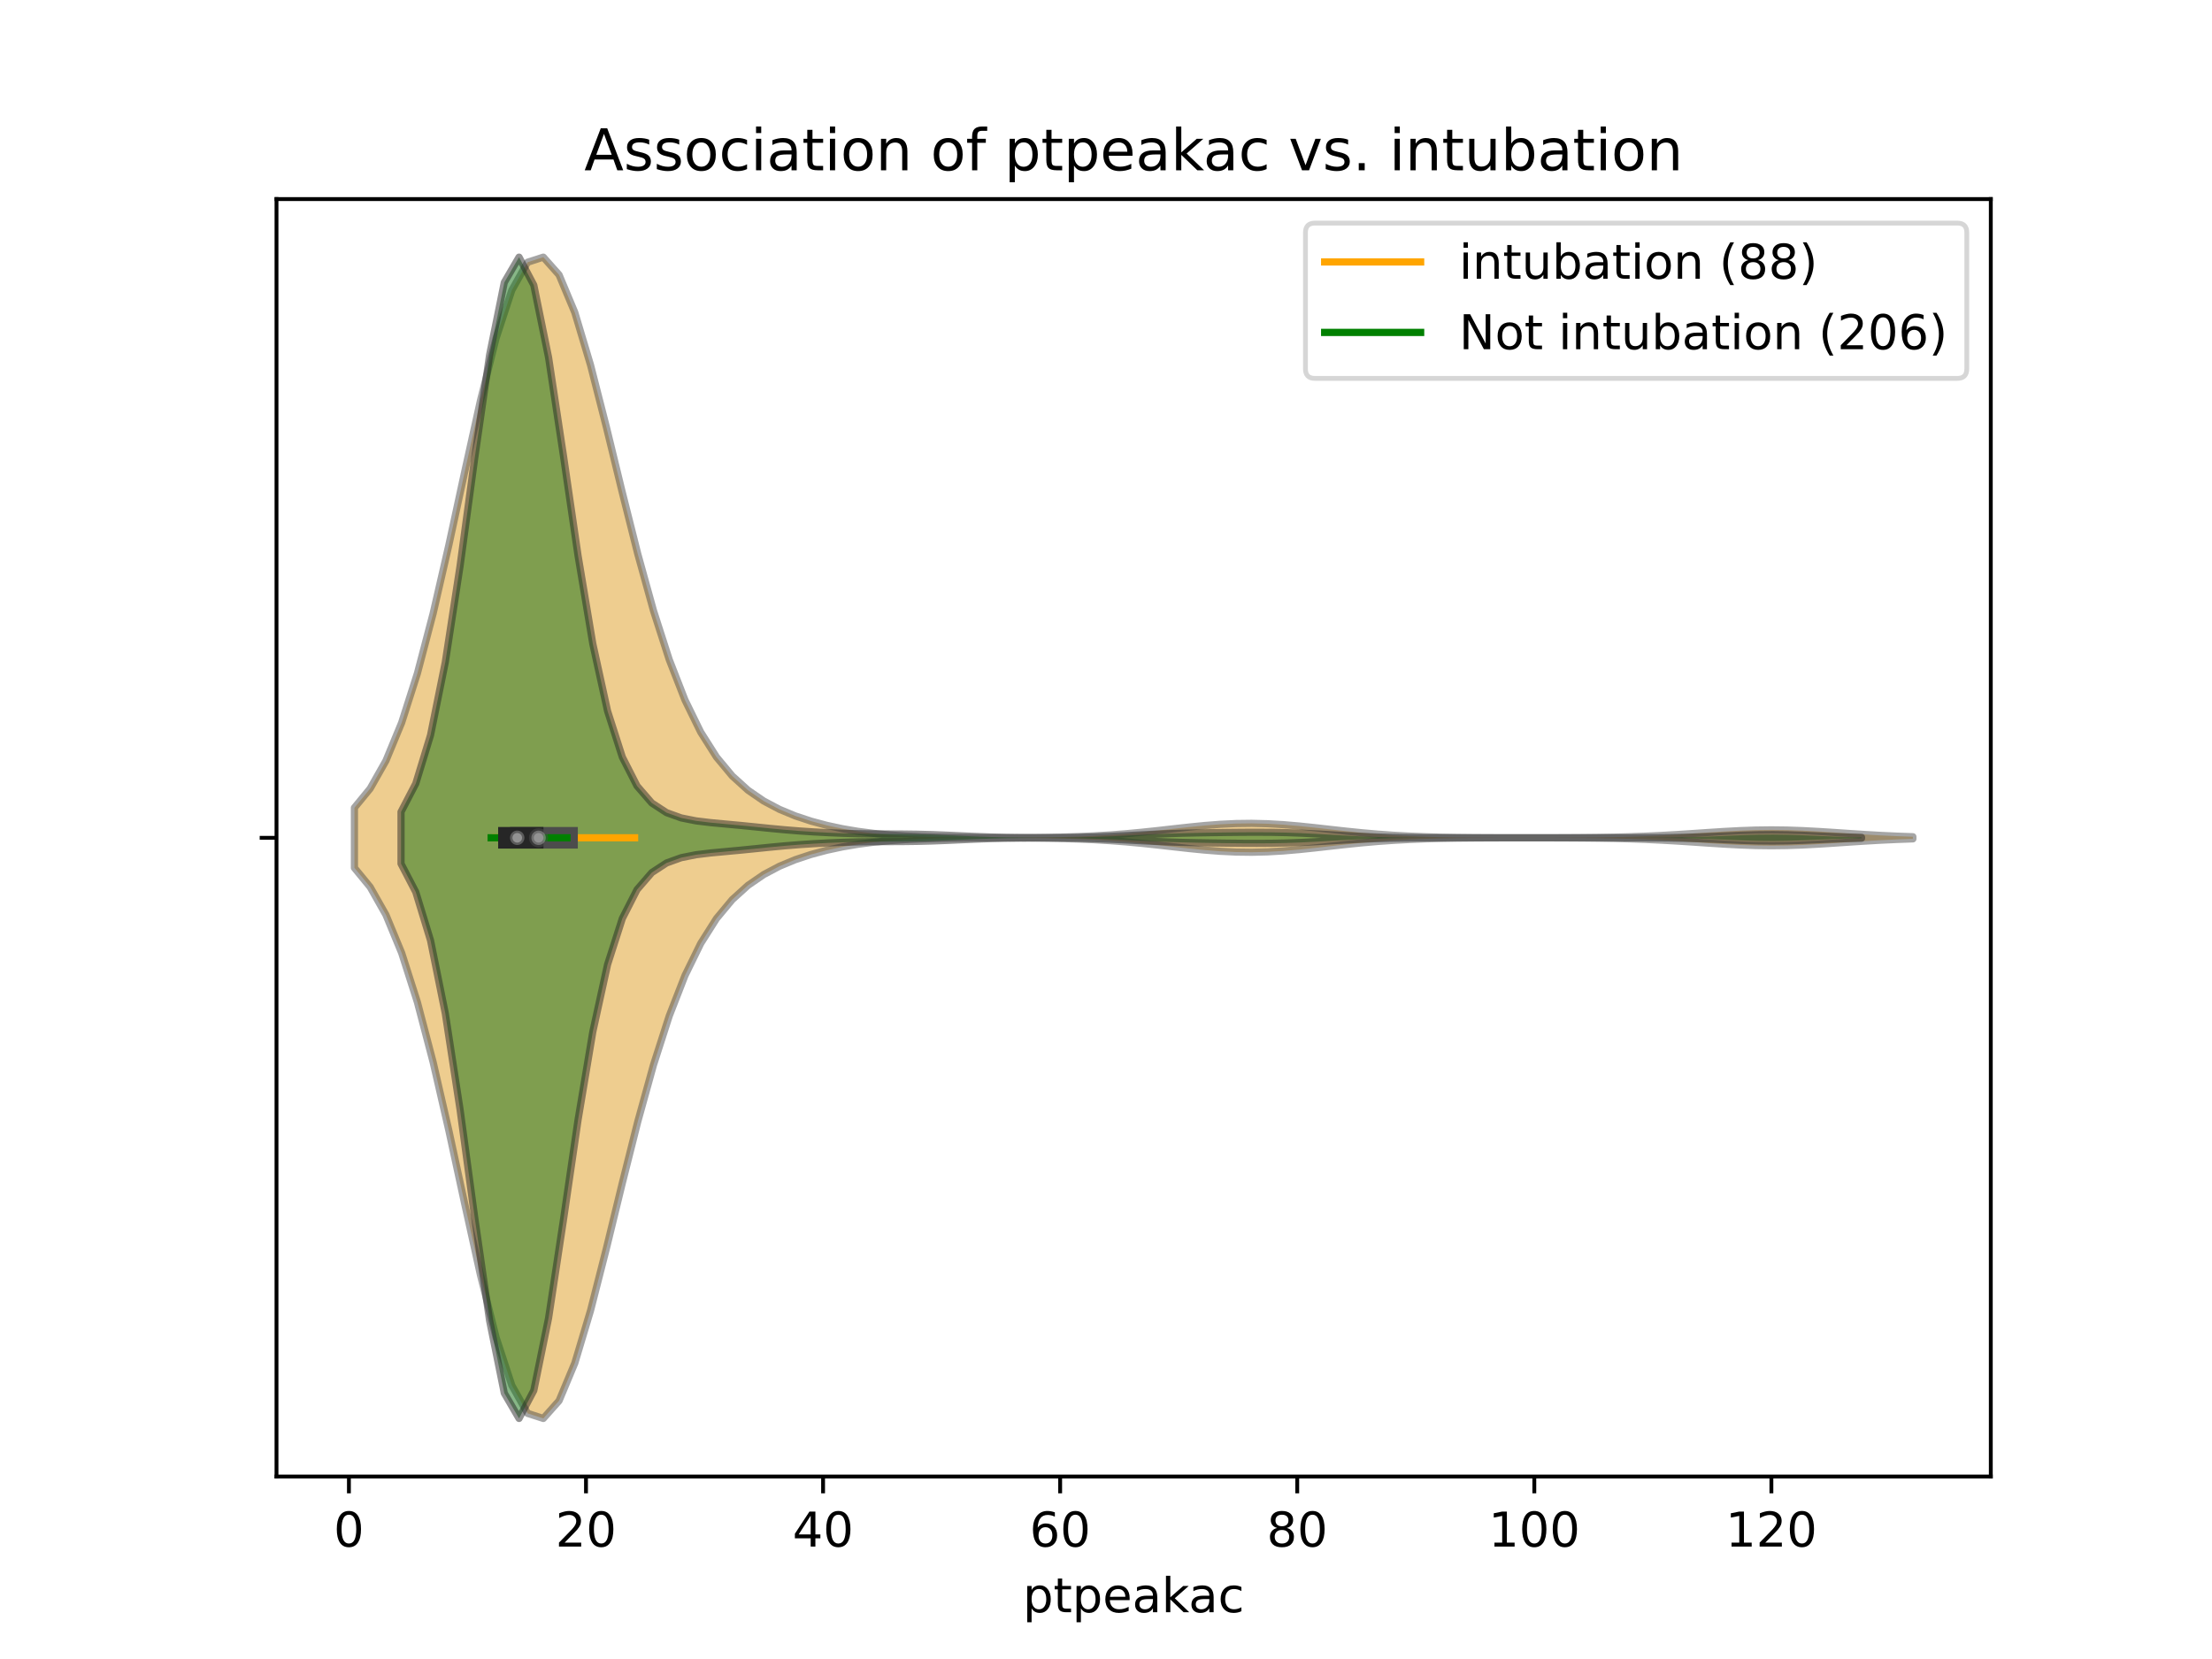<?xml version="1.0" encoding="utf-8" standalone="no"?>
<!DOCTYPE svg PUBLIC "-//W3C//DTD SVG 1.1//EN"
  "http://www.w3.org/Graphics/SVG/1.1/DTD/svg11.dtd">
<!-- Created with matplotlib (https://matplotlib.org/) -->
<svg height="345.6pt" version="1.1" viewBox="0 0 460.8 345.6" width="460.8pt" xmlns="http://www.w3.org/2000/svg" xmlns:xlink="http://www.w3.org/1999/xlink">
 <defs>
  <style type="text/css">
*{stroke-linecap:butt;stroke-linejoin:round;}
  </style>
 </defs>
 <g id="figure_1">
  <g id="patch_1">
   <path d="M 0 345.6 
L 460.8 345.6 
L 460.8 0 
L 0 0 
z
" style="fill:#ffffff;"/>
  </g>
  <g id="axes_1">
   <g id="patch_2">
    <path d="M 57.6 307.584 
L 414.72 307.584 
L 414.72 41.472 
L 57.6 41.472 
z
" style="fill:#ffffff;"/>
   </g>
   <g id="PolyCollection_1">
    <defs>
     <path d="M 73.833 -164.812 
L 73.833 -177.332 
L 77.112 -181.327 
L 80.391 -187.116 
L 83.671 -195.051 
L 86.95 -205.317 
L 90.229 -217.817 
L 93.509 -232.082 
L 96.788 -247.237 
L 100.067 -262.066 
L 103.347 -275.16 
L 106.626 -285.156 
L 109.905 -290.974 
L 113.185 -292.032 
L 116.464 -288.346 
L 119.743 -280.507 
L 123.023 -269.542 
L 126.302 -256.702 
L 129.581 -243.233 
L 132.861 -230.199 
L 136.14 -218.363 
L 139.42 -208.167 
L 142.699 -199.759 
L 145.978 -193.07 
L 149.258 -187.892 
L 152.537 -183.955 
L 155.816 -180.984 
L 159.096 -178.731 
L 162.375 -176.997 
L 165.654 -175.636 
L 168.934 -174.548 
L 172.213 -173.671 
L 175.492 -172.967 
L 178.772 -172.413 
L 182.051 -171.987 
L 185.33 -171.674 
L 188.61 -171.451 
L 191.889 -171.301 
L 195.168 -171.205 
L 198.448 -171.146 
L 201.727 -171.114 
L 205.006 -171.098 
L 208.286 -171.096 
L 211.565 -171.104 
L 214.844 -171.126 
L 218.124 -171.166 
L 221.403 -171.232 
L 224.682 -171.331 
L 227.962 -171.474 
L 231.241 -171.669 
L 234.52 -171.92 
L 237.8 -172.224 
L 241.079 -172.57 
L 244.358 -172.939 
L 247.638 -173.302 
L 250.917 -173.628 
L 254.196 -173.883 
L 257.476 -174.04 
L 260.755 -174.081 
L 264.034 -174.002 
L 267.314 -173.812 
L 270.593 -173.531 
L 273.872 -173.19 
L 277.152 -172.821 
L 280.431 -172.457 
L 283.71 -172.123 
L 286.99 -171.835 
L 290.269 -171.602 
L 293.548 -171.424 
L 296.828 -171.295 
L 300.107 -171.207 
L 303.386 -171.15 
L 306.666 -171.115 
L 309.945 -171.095 
L 313.224 -171.085 
L 316.504 -171.08 
L 319.783 -171.081 
L 323.062 -171.086 
L 326.342 -171.097 
L 329.621 -171.118 
L 332.9 -171.154 
L 336.18 -171.21 
L 339.459 -171.293 
L 342.739 -171.408 
L 346.018 -171.56 
L 349.297 -171.746 
L 352.577 -171.957 
L 355.856 -172.179 
L 359.135 -172.389 
L 362.415 -172.564 
L 365.694 -172.68 
L 368.973 -172.721 
L 372.253 -172.682 
L 375.532 -172.568 
L 378.811 -172.394 
L 382.091 -172.185 
L 385.37 -171.963 
L 388.649 -171.751 
L 391.929 -171.564 
L 395.208 -171.412 
L 398.487 -171.295 
L 398.487 -170.849 
L 398.487 -170.849 
L 395.208 -170.732 
L 391.929 -170.58 
L 388.649 -170.393 
L 385.37 -170.181 
L 382.091 -169.959 
L 378.811 -169.75 
L 375.532 -169.576 
L 372.253 -169.462 
L 368.973 -169.423 
L 365.694 -169.464 
L 362.415 -169.58 
L 359.135 -169.755 
L 355.856 -169.965 
L 352.577 -170.187 
L 349.297 -170.398 
L 346.018 -170.584 
L 342.739 -170.736 
L 339.459 -170.851 
L 336.18 -170.934 
L 332.9 -170.99 
L 329.621 -171.026 
L 326.342 -171.047 
L 323.062 -171.058 
L 319.783 -171.063 
L 316.504 -171.064 
L 313.224 -171.059 
L 309.945 -171.049 
L 306.666 -171.029 
L 303.386 -170.994 
L 300.107 -170.937 
L 296.828 -170.849 
L 293.548 -170.72 
L 290.269 -170.542 
L 286.99 -170.309 
L 283.71 -170.021 
L 280.431 -169.687 
L 277.152 -169.323 
L 273.872 -168.954 
L 270.593 -168.613 
L 267.314 -168.332 
L 264.034 -168.142 
L 260.755 -168.063 
L 257.476 -168.104 
L 254.196 -168.261 
L 250.917 -168.516 
L 247.638 -168.842 
L 244.358 -169.205 
L 241.079 -169.574 
L 237.8 -169.92 
L 234.52 -170.224 
L 231.241 -170.475 
L 227.962 -170.67 
L 224.682 -170.813 
L 221.403 -170.912 
L 218.124 -170.978 
L 214.844 -171.018 
L 211.565 -171.04 
L 208.286 -171.048 
L 205.006 -171.046 
L 201.727 -171.03 
L 198.448 -170.998 
L 195.168 -170.939 
L 191.889 -170.843 
L 188.61 -170.693 
L 185.33 -170.47 
L 182.051 -170.157 
L 178.772 -169.731 
L 175.492 -169.177 
L 172.213 -168.473 
L 168.934 -167.596 
L 165.654 -166.508 
L 162.375 -165.147 
L 159.096 -163.413 
L 155.816 -161.16 
L 152.537 -158.189 
L 149.258 -154.252 
L 145.978 -149.074 
L 142.699 -142.385 
L 139.42 -133.977 
L 136.14 -123.781 
L 132.861 -111.945 
L 129.581 -98.911 
L 126.302 -85.442 
L 123.023 -72.602 
L 119.743 -61.637 
L 116.464 -53.798 
L 113.185 -50.112 
L 109.905 -51.17 
L 106.626 -56.988 
L 103.347 -66.984 
L 100.067 -80.078 
L 96.788 -94.907 
L 93.509 -110.062 
L 90.229 -124.327 
L 86.95 -136.827 
L 83.671 -147.093 
L 80.391 -155.028 
L 77.112 -160.817 
L 73.833 -164.812 
z
" id="m597bcb6194" style="stroke:#4c4c4c;stroke-opacity:0.5;stroke-width:1.5;"/>
    </defs>
    <g clip-path="url(#p57382003bd)">
     <use style="fill:#df9c20;fill-opacity:0.5;stroke:#4c4c4c;stroke-opacity:0.5;stroke-width:1.5;" x="0" xlink:href="#m597bcb6194" y="345.6"/>
    </g>
   </g>
   <g id="PolyCollection_2">
    <defs>
     <path d="M 83.541 -165.677 
L 83.541 -176.467 
L 86.614 -182.371 
L 89.688 -192.451 
L 92.761 -207.639 
L 95.834 -227.646 
L 98.907 -250.299 
L 101.981 -271.595 
L 105.054 -286.762 
L 108.127 -292.032 
L 111.2 -286.209 
L 114.274 -271.146 
L 117.347 -250.858 
L 120.42 -229.828 
L 123.493 -211.481 
L 126.566 -197.476 
L 129.64 -187.886 
L 132.713 -181.863 
L 135.786 -178.314 
L 138.859 -176.31 
L 141.933 -175.207 
L 145.006 -174.596 
L 148.079 -174.226 
L 151.152 -173.939 
L 154.226 -173.654 
L 157.299 -173.347 
L 160.372 -173.034 
L 163.445 -172.745 
L 166.519 -172.496 
L 169.592 -172.293 
L 172.665 -172.13 
L 175.738 -172.007 
L 178.811 -171.924 
L 181.885 -171.881 
L 184.958 -171.867 
L 188.031 -171.855 
L 191.104 -171.816 
L 194.178 -171.736 
L 197.251 -171.616 
L 200.324 -171.478 
L 203.397 -171.345 
L 206.471 -171.238 
L 209.544 -171.164 
L 212.617 -171.12 
L 215.69 -171.1 
L 218.763 -171.1 
L 221.837 -171.121 
L 224.91 -171.168 
L 227.983 -171.246 
L 231.056 -171.359 
L 234.13 -171.502 
L 237.203 -171.66 
L 240.276 -171.81 
L 243.349 -171.936 
L 246.423 -172.029 
L 249.496 -172.096 
L 252.569 -172.146 
L 255.642 -172.188 
L 258.715 -172.219 
L 261.789 -172.232 
L 264.862 -172.212 
L 267.935 -172.15 
L 271.008 -172.04 
L 274.082 -171.89 
L 277.155 -171.714 
L 280.228 -171.536 
L 283.301 -171.379 
L 286.375 -171.257 
L 289.448 -171.173 
L 292.521 -171.122 
L 295.594 -171.094 
L 298.668 -171.081 
L 301.741 -171.075 
L 304.814 -171.073 
L 307.887 -171.072 
L 310.96 -171.072 
L 314.034 -171.072 
L 317.107 -171.072 
L 320.18 -171.072 
L 323.253 -171.072 
L 326.327 -171.072 
L 329.4 -171.072 
L 332.473 -171.072 
L 335.546 -171.073 
L 338.62 -171.076 
L 341.693 -171.082 
L 344.766 -171.096 
L 347.839 -171.125 
L 350.912 -171.177 
L 353.986 -171.26 
L 357.059 -171.372 
L 360.132 -171.504 
L 363.205 -171.63 
L 366.279 -171.719 
L 369.352 -171.747 
L 372.425 -171.704 
L 375.498 -171.604 
L 378.572 -171.474 
L 381.645 -171.345 
L 384.718 -171.239 
L 387.791 -171.163 
L 387.791 -170.981 
L 387.791 -170.981 
L 384.718 -170.905 
L 381.645 -170.799 
L 378.572 -170.67 
L 375.498 -170.54 
L 372.425 -170.44 
L 369.352 -170.397 
L 366.279 -170.425 
L 363.205 -170.514 
L 360.132 -170.64 
L 357.059 -170.772 
L 353.986 -170.884 
L 350.912 -170.967 
L 347.839 -171.019 
L 344.766 -171.048 
L 341.693 -171.062 
L 338.62 -171.068 
L 335.546 -171.071 
L 332.473 -171.072 
L 329.4 -171.072 
L 326.327 -171.072 
L 323.253 -171.072 
L 320.18 -171.072 
L 317.107 -171.072 
L 314.034 -171.072 
L 310.96 -171.072 
L 307.887 -171.072 
L 304.814 -171.071 
L 301.741 -171.069 
L 298.668 -171.063 
L 295.594 -171.05 
L 292.521 -171.022 
L 289.448 -170.971 
L 286.375 -170.887 
L 283.301 -170.765 
L 280.228 -170.608 
L 277.155 -170.43 
L 274.082 -170.254 
L 271.008 -170.104 
L 267.935 -169.994 
L 264.862 -169.932 
L 261.789 -169.912 
L 258.715 -169.925 
L 255.642 -169.956 
L 252.569 -169.998 
L 249.496 -170.048 
L 246.423 -170.115 
L 243.349 -170.208 
L 240.276 -170.334 
L 237.203 -170.484 
L 234.13 -170.642 
L 231.056 -170.785 
L 227.983 -170.898 
L 224.91 -170.976 
L 221.837 -171.023 
L 218.763 -171.044 
L 215.69 -171.044 
L 212.617 -171.024 
L 209.544 -170.98 
L 206.471 -170.906 
L 203.397 -170.799 
L 200.324 -170.666 
L 197.251 -170.528 
L 194.178 -170.408 
L 191.104 -170.328 
L 188.031 -170.289 
L 184.958 -170.277 
L 181.885 -170.263 
L 178.811 -170.22 
L 175.738 -170.137 
L 172.665 -170.014 
L 169.592 -169.851 
L 166.519 -169.648 
L 163.445 -169.399 
L 160.372 -169.11 
L 157.299 -168.797 
L 154.226 -168.49 
L 151.152 -168.205 
L 148.079 -167.918 
L 145.006 -167.548 
L 141.933 -166.937 
L 138.859 -165.834 
L 135.786 -163.83 
L 132.713 -160.281 
L 129.64 -154.258 
L 126.566 -144.668 
L 123.493 -130.663 
L 120.42 -112.316 
L 117.347 -91.286 
L 114.274 -70.998 
L 111.2 -55.935 
L 108.127 -50.112 
L 105.054 -55.382 
L 101.981 -70.549 
L 98.907 -91.845 
L 95.834 -114.498 
L 92.761 -134.505 
L 89.688 -149.693 
L 86.614 -159.773 
L 83.541 -165.677 
z
" id="m35a98f4405" style="stroke:#262626;stroke-opacity:0.5;stroke-width:1.5;"/>
    </defs>
    <g clip-path="url(#p57382003bd)">
     <use style="fill:#107010;fill-opacity:0.5;stroke:#262626;stroke-opacity:0.5;stroke-width:1.5;" x="0" xlink:href="#m35a98f4405" y="345.6"/>
    </g>
   </g>
   <g id="matplotlib.axis_1">
    <g id="xtick_1">
     <g id="line2d_1">
      <defs>
       <path d="M 0 0 
L 0 3.5 
" id="m3613142854" style="stroke:#000000;stroke-width:0.8;"/>
      </defs>
      <g>
       <use style="stroke:#000000;stroke-width:0.8;" x="72.685" xlink:href="#m3613142854" y="307.584"/>
      </g>
     </g>
     <g id="text_1">
      <!-- 0 -->
      <defs>
       <path d="M 31.781 66.406 
Q 24.172 66.406 20.328 58.906 
Q 16.5 51.422 16.5 36.375 
Q 16.5 21.391 20.328 13.891 
Q 24.172 6.391 31.781 6.391 
Q 39.453 6.391 43.281 13.891 
Q 47.125 21.391 47.125 36.375 
Q 47.125 51.422 43.281 58.906 
Q 39.453 66.406 31.781 66.406 
z
M 31.781 74.219 
Q 44.047 74.219 50.516 64.516 
Q 56.984 54.828 56.984 36.375 
Q 56.984 17.969 50.516 8.266 
Q 44.047 -1.422 31.781 -1.422 
Q 19.531 -1.422 13.062 8.266 
Q 6.594 17.969 6.594 36.375 
Q 6.594 54.828 13.062 64.516 
Q 19.531 74.219 31.781 74.219 
z
" id="DejaVuSans-48"/>
      </defs>
      <g transform="translate(69.504 322.182)scale(0.1 -0.1)">
       <use xlink:href="#DejaVuSans-48"/>
      </g>
     </g>
    </g>
    <g id="xtick_2">
     <g id="line2d_2">
      <g>
       <use style="stroke:#000000;stroke-width:0.8;" x="122.073" xlink:href="#m3613142854" y="307.584"/>
      </g>
     </g>
     <g id="text_2">
      <!-- 20 -->
      <defs>
       <path d="M 19.188 8.297 
L 53.609 8.297 
L 53.609 0 
L 7.328 0 
L 7.328 8.297 
Q 12.938 14.109 22.625 23.891 
Q 32.328 33.688 34.812 36.531 
Q 39.547 41.844 41.422 45.531 
Q 43.312 49.219 43.312 52.781 
Q 43.312 58.594 39.234 62.25 
Q 35.156 65.922 28.609 65.922 
Q 23.969 65.922 18.812 64.312 
Q 13.672 62.703 7.812 59.422 
L 7.812 69.391 
Q 13.766 71.781 18.938 73 
Q 24.125 74.219 28.422 74.219 
Q 39.75 74.219 46.484 68.547 
Q 53.219 62.891 53.219 53.422 
Q 53.219 48.922 51.531 44.891 
Q 49.859 40.875 45.406 35.406 
Q 44.188 33.984 37.641 27.219 
Q 31.109 20.453 19.188 8.297 
z
" id="DejaVuSans-50"/>
      </defs>
      <g transform="translate(115.711 322.182)scale(0.1 -0.1)">
       <use xlink:href="#DejaVuSans-50"/>
       <use x="63.623" xlink:href="#DejaVuSans-48"/>
      </g>
     </g>
    </g>
    <g id="xtick_3">
     <g id="line2d_3">
      <g>
       <use style="stroke:#000000;stroke-width:0.8;" x="171.462" xlink:href="#m3613142854" y="307.584"/>
      </g>
     </g>
     <g id="text_3">
      <!-- 40 -->
      <defs>
       <path d="M 37.797 64.312 
L 12.891 25.391 
L 37.797 25.391 
z
M 35.203 72.906 
L 47.609 72.906 
L 47.609 25.391 
L 58.016 25.391 
L 58.016 17.188 
L 47.609 17.188 
L 47.609 0 
L 37.797 0 
L 37.797 17.188 
L 4.891 17.188 
L 4.891 26.703 
z
" id="DejaVuSans-52"/>
      </defs>
      <g transform="translate(165.099 322.182)scale(0.1 -0.1)">
       <use xlink:href="#DejaVuSans-52"/>
       <use x="63.623" xlink:href="#DejaVuSans-48"/>
      </g>
     </g>
    </g>
    <g id="xtick_4">
     <g id="line2d_4">
      <g>
       <use style="stroke:#000000;stroke-width:0.8;" x="220.85" xlink:href="#m3613142854" y="307.584"/>
      </g>
     </g>
     <g id="text_4">
      <!-- 60 -->
      <defs>
       <path d="M 33.016 40.375 
Q 26.375 40.375 22.484 35.828 
Q 18.609 31.297 18.609 23.391 
Q 18.609 15.531 22.484 10.953 
Q 26.375 6.391 33.016 6.391 
Q 39.656 6.391 43.531 10.953 
Q 47.406 15.531 47.406 23.391 
Q 47.406 31.297 43.531 35.828 
Q 39.656 40.375 33.016 40.375 
z
M 52.594 71.297 
L 52.594 62.312 
Q 48.875 64.062 45.094 64.984 
Q 41.312 65.922 37.594 65.922 
Q 27.828 65.922 22.672 59.328 
Q 17.531 52.734 16.797 39.406 
Q 19.672 43.656 24.016 45.922 
Q 28.375 48.188 33.594 48.188 
Q 44.578 48.188 50.953 41.516 
Q 57.328 34.859 57.328 23.391 
Q 57.328 12.156 50.688 5.359 
Q 44.047 -1.422 33.016 -1.422 
Q 20.359 -1.422 13.672 8.266 
Q 6.984 17.969 6.984 36.375 
Q 6.984 53.656 15.188 63.938 
Q 23.391 74.219 37.203 74.219 
Q 40.922 74.219 44.703 73.484 
Q 48.484 72.75 52.594 71.297 
z
" id="DejaVuSans-54"/>
      </defs>
      <g transform="translate(214.487 322.182)scale(0.1 -0.1)">
       <use xlink:href="#DejaVuSans-54"/>
       <use x="63.623" xlink:href="#DejaVuSans-48"/>
      </g>
     </g>
    </g>
    <g id="xtick_5">
     <g id="line2d_5">
      <g>
       <use style="stroke:#000000;stroke-width:0.8;" x="270.238" xlink:href="#m3613142854" y="307.584"/>
      </g>
     </g>
     <g id="text_5">
      <!-- 80 -->
      <defs>
       <path d="M 31.781 34.625 
Q 24.75 34.625 20.719 30.859 
Q 16.703 27.094 16.703 20.516 
Q 16.703 13.922 20.719 10.156 
Q 24.75 6.391 31.781 6.391 
Q 38.812 6.391 42.859 10.172 
Q 46.922 13.969 46.922 20.516 
Q 46.922 27.094 42.891 30.859 
Q 38.875 34.625 31.781 34.625 
z
M 21.922 38.812 
Q 15.578 40.375 12.031 44.719 
Q 8.5 49.078 8.5 55.328 
Q 8.5 64.062 14.719 69.141 
Q 20.953 74.219 31.781 74.219 
Q 42.672 74.219 48.875 69.141 
Q 55.078 64.062 55.078 55.328 
Q 55.078 49.078 51.531 44.719 
Q 48 40.375 41.703 38.812 
Q 48.828 37.156 52.797 32.312 
Q 56.781 27.484 56.781 20.516 
Q 56.781 9.906 50.312 4.234 
Q 43.844 -1.422 31.781 -1.422 
Q 19.734 -1.422 13.25 4.234 
Q 6.781 9.906 6.781 20.516 
Q 6.781 27.484 10.781 32.312 
Q 14.797 37.156 21.922 38.812 
z
M 18.312 54.391 
Q 18.312 48.734 21.844 45.562 
Q 25.391 42.391 31.781 42.391 
Q 38.141 42.391 41.719 45.562 
Q 45.312 48.734 45.312 54.391 
Q 45.312 60.062 41.719 63.234 
Q 38.141 66.406 31.781 66.406 
Q 25.391 66.406 21.844 63.234 
Q 18.312 60.062 18.312 54.391 
z
" id="DejaVuSans-56"/>
      </defs>
      <g transform="translate(263.875 322.182)scale(0.1 -0.1)">
       <use xlink:href="#DejaVuSans-56"/>
       <use x="63.623" xlink:href="#DejaVuSans-48"/>
      </g>
     </g>
    </g>
    <g id="xtick_6">
     <g id="line2d_6">
      <g>
       <use style="stroke:#000000;stroke-width:0.8;" x="319.626" xlink:href="#m3613142854" y="307.584"/>
      </g>
     </g>
     <g id="text_6">
      <!-- 100 -->
      <defs>
       <path d="M 12.406 8.297 
L 28.516 8.297 
L 28.516 63.922 
L 10.984 60.406 
L 10.984 69.391 
L 28.422 72.906 
L 38.281 72.906 
L 38.281 8.297 
L 54.391 8.297 
L 54.391 0 
L 12.406 0 
z
" id="DejaVuSans-49"/>
      </defs>
      <g transform="translate(310.082 322.182)scale(0.1 -0.1)">
       <use xlink:href="#DejaVuSans-49"/>
       <use x="63.623" xlink:href="#DejaVuSans-48"/>
       <use x="127.246" xlink:href="#DejaVuSans-48"/>
      </g>
     </g>
    </g>
    <g id="xtick_7">
     <g id="line2d_7">
      <g>
       <use style="stroke:#000000;stroke-width:0.8;" x="369.014" xlink:href="#m3613142854" y="307.584"/>
      </g>
     </g>
     <g id="text_7">
      <!-- 120 -->
      <g transform="translate(359.47 322.182)scale(0.1 -0.1)">
       <use xlink:href="#DejaVuSans-49"/>
       <use x="63.623" xlink:href="#DejaVuSans-50"/>
       <use x="127.246" xlink:href="#DejaVuSans-48"/>
      </g>
     </g>
    </g>
    <g id="text_8">
     <!-- ptpeakac -->
     <defs>
      <path d="M 18.109 8.203 
L 18.109 -20.797 
L 9.078 -20.797 
L 9.078 54.688 
L 18.109 54.688 
L 18.109 46.391 
Q 20.953 51.266 25.266 53.625 
Q 29.594 56 35.594 56 
Q 45.562 56 51.781 48.094 
Q 58.016 40.188 58.016 27.297 
Q 58.016 14.406 51.781 6.484 
Q 45.562 -1.422 35.594 -1.422 
Q 29.594 -1.422 25.266 0.953 
Q 20.953 3.328 18.109 8.203 
z
M 48.688 27.297 
Q 48.688 37.203 44.609 42.844 
Q 40.531 48.484 33.406 48.484 
Q 26.266 48.484 22.188 42.844 
Q 18.109 37.203 18.109 27.297 
Q 18.109 17.391 22.188 11.75 
Q 26.266 6.109 33.406 6.109 
Q 40.531 6.109 44.609 11.75 
Q 48.688 17.391 48.688 27.297 
z
" id="DejaVuSans-112"/>
      <path d="M 18.312 70.219 
L 18.312 54.688 
L 36.812 54.688 
L 36.812 47.703 
L 18.312 47.703 
L 18.312 18.016 
Q 18.312 11.328 20.141 9.422 
Q 21.969 7.516 27.594 7.516 
L 36.812 7.516 
L 36.812 0 
L 27.594 0 
Q 17.188 0 13.234 3.875 
Q 9.281 7.766 9.281 18.016 
L 9.281 47.703 
L 2.688 47.703 
L 2.688 54.688 
L 9.281 54.688 
L 9.281 70.219 
z
" id="DejaVuSans-116"/>
      <path d="M 56.203 29.594 
L 56.203 25.203 
L 14.891 25.203 
Q 15.484 15.922 20.484 11.062 
Q 25.484 6.203 34.422 6.203 
Q 39.594 6.203 44.453 7.469 
Q 49.312 8.734 54.109 11.281 
L 54.109 2.781 
Q 49.266 0.734 44.188 -0.344 
Q 39.109 -1.422 33.891 -1.422 
Q 20.797 -1.422 13.156 6.188 
Q 5.516 13.812 5.516 26.812 
Q 5.516 40.234 12.766 48.109 
Q 20.016 56 32.328 56 
Q 43.359 56 49.781 48.891 
Q 56.203 41.797 56.203 29.594 
z
M 47.219 32.234 
Q 47.125 39.594 43.094 43.984 
Q 39.062 48.391 32.422 48.391 
Q 24.906 48.391 20.391 44.141 
Q 15.875 39.891 15.188 32.172 
z
" id="DejaVuSans-101"/>
      <path d="M 34.281 27.484 
Q 23.391 27.484 19.188 25 
Q 14.984 22.516 14.984 16.5 
Q 14.984 11.719 18.141 8.906 
Q 21.297 6.109 26.703 6.109 
Q 34.188 6.109 38.703 11.406 
Q 43.219 16.703 43.219 25.484 
L 43.219 27.484 
z
M 52.203 31.203 
L 52.203 0 
L 43.219 0 
L 43.219 8.297 
Q 40.141 3.328 35.547 0.953 
Q 30.953 -1.422 24.312 -1.422 
Q 15.922 -1.422 10.953 3.297 
Q 6 8.016 6 15.922 
Q 6 25.141 12.172 29.828 
Q 18.359 34.516 30.609 34.516 
L 43.219 34.516 
L 43.219 35.406 
Q 43.219 41.609 39.141 45 
Q 35.062 48.391 27.688 48.391 
Q 23 48.391 18.547 47.266 
Q 14.109 46.141 10.016 43.891 
L 10.016 52.203 
Q 14.938 54.109 19.578 55.047 
Q 24.219 56 28.609 56 
Q 40.484 56 46.344 49.844 
Q 52.203 43.703 52.203 31.203 
z
" id="DejaVuSans-97"/>
      <path d="M 9.078 75.984 
L 18.109 75.984 
L 18.109 31.109 
L 44.922 54.688 
L 56.391 54.688 
L 27.391 29.109 
L 57.625 0 
L 45.906 0 
L 18.109 26.703 
L 18.109 0 
L 9.078 0 
z
" id="DejaVuSans-107"/>
      <path d="M 48.781 52.594 
L 48.781 44.188 
Q 44.969 46.297 41.141 47.344 
Q 37.312 48.391 33.406 48.391 
Q 24.656 48.391 19.812 42.844 
Q 14.984 37.312 14.984 27.297 
Q 14.984 17.281 19.812 11.734 
Q 24.656 6.203 33.406 6.203 
Q 37.312 6.203 41.141 7.25 
Q 44.969 8.297 48.781 10.406 
L 48.781 2.094 
Q 45.016 0.344 40.984 -0.531 
Q 36.969 -1.422 32.422 -1.422 
Q 20.062 -1.422 12.781 6.344 
Q 5.516 14.109 5.516 27.297 
Q 5.516 40.672 12.859 48.328 
Q 20.219 56 33.016 56 
Q 37.156 56 41.109 55.141 
Q 45.062 54.297 48.781 52.594 
z
" id="DejaVuSans-99"/>
     </defs>
     <g transform="translate(213.09 335.861)scale(0.1 -0.1)">
      <use xlink:href="#DejaVuSans-112"/>
      <use x="63.477" xlink:href="#DejaVuSans-116"/>
      <use x="102.686" xlink:href="#DejaVuSans-112"/>
      <use x="166.162" xlink:href="#DejaVuSans-101"/>
      <use x="227.686" xlink:href="#DejaVuSans-97"/>
      <use x="288.965" xlink:href="#DejaVuSans-107"/>
      <use x="345.125" xlink:href="#DejaVuSans-97"/>
      <use x="406.404" xlink:href="#DejaVuSans-99"/>
     </g>
    </g>
   </g>
   <g id="matplotlib.axis_2">
    <g id="ytick_1">
     <g id="line2d_8">
      <defs>
       <path d="M 0 0 
L -3.5 0 
" id="mc874387cf9" style="stroke:#000000;stroke-width:0.8;"/>
      </defs>
      <g>
       <use style="stroke:#000000;stroke-width:0.8;" x="57.6" xlink:href="#mc874387cf9" y="174.528"/>
      </g>
     </g>
    </g>
   </g>
   <g id="line2d_9">
    <path clip-path="url(#p57382003bd)" d="M 103.306 174.528 
L 132.198 174.528 
" style="fill:none;stroke:#ffa500;stroke-linecap:square;stroke-width:1.5;"/>
   </g>
   <g id="line2d_10">
    <path clip-path="url(#p57382003bd)" d="M 108.492 174.528 
L 118.122 174.528 
" style="fill:none;stroke:#4c4c4c;stroke-linecap:square;stroke-width:4.5;"/>
   </g>
   <g id="line2d_11">
    <path clip-path="url(#p57382003bd)" d="M 102.318 174.528 
L 118.122 174.528 
" style="fill:none;stroke:#008000;stroke-linecap:square;stroke-width:1.5;"/>
   </g>
   <g id="line2d_12">
    <path clip-path="url(#p57382003bd)" d="M 106.022 174.528 
L 110.961 174.528 
" style="fill:none;stroke:#262626;stroke-linecap:square;stroke-width:4.5;"/>
   </g>
   <g id="patch_3">
    <path d="M 57.6 307.584 
L 57.6 41.472 
" style="fill:none;stroke:#000000;stroke-linecap:square;stroke-linejoin:miter;stroke-width:0.8;"/>
   </g>
   <g id="patch_4">
    <path d="M 414.72 307.584 
L 414.72 41.472 
" style="fill:none;stroke:#000000;stroke-linecap:square;stroke-linejoin:miter;stroke-width:0.8;"/>
   </g>
   <g id="patch_5">
    <path d="M 57.6 307.584 
L 414.72 307.584 
" style="fill:none;stroke:#000000;stroke-linecap:square;stroke-linejoin:miter;stroke-width:0.8;"/>
   </g>
   <g id="patch_6">
    <path d="M 57.6 41.472 
L 414.72 41.472 
" style="fill:none;stroke:#000000;stroke-linecap:square;stroke-linejoin:miter;stroke-width:0.8;"/>
   </g>
   <g id="PathCollection_1">
    <defs>
     <path d="M 0 1.5 
C 0.398 1.5 0.779 1.342 1.061 1.061 
C 1.342 0.779 1.5 0.398 1.5 0 
C 1.5 -0.398 1.342 -0.779 1.061 -1.061 
C 0.779 -1.342 0.398 -1.5 0 -1.5 
C -0.398 -1.5 -0.779 -1.342 -1.061 -1.061 
C -1.342 -0.779 -1.5 -0.398 -1.5 0 
C -1.5 0.398 -1.342 0.779 -1.061 1.061 
C -0.779 1.342 -0.398 1.5 0 1.5 
z
" id="m3c71e708ea" style="stroke:#4c4c4c;stroke-opacity:0.5;"/>
    </defs>
    <g clip-path="url(#p57382003bd)">
     <use style="fill:#ffffff;fill-opacity:0.5;stroke:#4c4c4c;stroke-opacity:0.5;" x="112.196" xlink:href="#m3c71e708ea" y="174.528"/>
    </g>
   </g>
   <g id="PathCollection_2">
    <defs>
     <path d="M 0 1.5 
C 0.398 1.5 0.779 1.342 1.061 1.061 
C 1.342 0.779 1.5 0.398 1.5 0 
C 1.5 -0.398 1.342 -0.779 1.061 -1.061 
C 0.779 -1.342 0.398 -1.5 0 -1.5 
C -0.398 -1.5 -0.779 -1.342 -1.061 -1.061 
C -1.342 -0.779 -1.5 -0.398 -1.5 0 
C -1.5 0.398 -1.342 0.779 -1.061 1.061 
C -0.779 1.342 -0.398 1.5 0 1.5 
z
" id="m63b7bce19d" style="stroke:#262626;stroke-opacity:0.5;"/>
    </defs>
    <g clip-path="url(#p57382003bd)">
     <use style="fill:#ffffff;fill-opacity:0.5;stroke:#262626;stroke-opacity:0.5;" x="107.751" xlink:href="#m63b7bce19d" y="174.528"/>
    </g>
   </g>
   <g id="text_9">
    <!-- Association of ptpeakac vs. intubation -->
    <defs>
     <path d="M 34.188 63.188 
L 20.797 26.906 
L 47.609 26.906 
z
M 28.609 72.906 
L 39.797 72.906 
L 67.578 0 
L 57.328 0 
L 50.688 18.703 
L 17.828 18.703 
L 11.188 0 
L 0.781 0 
z
" id="DejaVuSans-65"/>
     <path d="M 44.281 53.078 
L 44.281 44.578 
Q 40.484 46.531 36.375 47.5 
Q 32.281 48.484 27.875 48.484 
Q 21.188 48.484 17.844 46.438 
Q 14.5 44.391 14.5 40.281 
Q 14.5 37.156 16.891 35.375 
Q 19.281 33.594 26.516 31.984 
L 29.594 31.297 
Q 39.156 29.25 43.188 25.516 
Q 47.219 21.781 47.219 15.094 
Q 47.219 7.469 41.188 3.016 
Q 35.156 -1.422 24.609 -1.422 
Q 20.219 -1.422 15.453 -0.562 
Q 10.688 0.297 5.422 2 
L 5.422 11.281 
Q 10.406 8.688 15.234 7.391 
Q 20.062 6.109 24.812 6.109 
Q 31.156 6.109 34.562 8.281 
Q 37.984 10.453 37.984 14.406 
Q 37.984 18.062 35.516 20.016 
Q 33.062 21.969 24.703 23.781 
L 21.578 24.516 
Q 13.234 26.266 9.516 29.906 
Q 5.812 33.547 5.812 39.891 
Q 5.812 47.609 11.281 51.797 
Q 16.75 56 26.812 56 
Q 31.781 56 36.172 55.266 
Q 40.578 54.547 44.281 53.078 
z
" id="DejaVuSans-115"/>
     <path d="M 30.609 48.391 
Q 23.391 48.391 19.188 42.75 
Q 14.984 37.109 14.984 27.297 
Q 14.984 17.484 19.156 11.844 
Q 23.344 6.203 30.609 6.203 
Q 37.797 6.203 41.984 11.859 
Q 46.188 17.531 46.188 27.297 
Q 46.188 37.016 41.984 42.703 
Q 37.797 48.391 30.609 48.391 
z
M 30.609 56 
Q 42.328 56 49.016 48.375 
Q 55.719 40.766 55.719 27.297 
Q 55.719 13.875 49.016 6.219 
Q 42.328 -1.422 30.609 -1.422 
Q 18.844 -1.422 12.172 6.219 
Q 5.516 13.875 5.516 27.297 
Q 5.516 40.766 12.172 48.375 
Q 18.844 56 30.609 56 
z
" id="DejaVuSans-111"/>
     <path d="M 9.422 54.688 
L 18.406 54.688 
L 18.406 0 
L 9.422 0 
z
M 9.422 75.984 
L 18.406 75.984 
L 18.406 64.594 
L 9.422 64.594 
z
" id="DejaVuSans-105"/>
     <path d="M 54.891 33.016 
L 54.891 0 
L 45.906 0 
L 45.906 32.719 
Q 45.906 40.484 42.875 44.328 
Q 39.844 48.188 33.797 48.188 
Q 26.516 48.188 22.312 43.547 
Q 18.109 38.922 18.109 30.906 
L 18.109 0 
L 9.078 0 
L 9.078 54.688 
L 18.109 54.688 
L 18.109 46.188 
Q 21.344 51.125 25.703 53.562 
Q 30.078 56 35.797 56 
Q 45.219 56 50.047 50.172 
Q 54.891 44.344 54.891 33.016 
z
" id="DejaVuSans-110"/>
     <path id="DejaVuSans-32"/>
     <path d="M 37.109 75.984 
L 37.109 68.5 
L 28.516 68.5 
Q 23.688 68.5 21.797 66.547 
Q 19.922 64.594 19.922 59.516 
L 19.922 54.688 
L 34.719 54.688 
L 34.719 47.703 
L 19.922 47.703 
L 19.922 0 
L 10.891 0 
L 10.891 47.703 
L 2.297 47.703 
L 2.297 54.688 
L 10.891 54.688 
L 10.891 58.5 
Q 10.891 67.625 15.141 71.797 
Q 19.391 75.984 28.609 75.984 
z
" id="DejaVuSans-102"/>
     <path d="M 2.984 54.688 
L 12.5 54.688 
L 29.594 8.797 
L 46.688 54.688 
L 56.203 54.688 
L 35.688 0 
L 23.484 0 
z
" id="DejaVuSans-118"/>
     <path d="M 10.688 12.406 
L 21 12.406 
L 21 0 
L 10.688 0 
z
" id="DejaVuSans-46"/>
     <path d="M 8.5 21.578 
L 8.5 54.688 
L 17.484 54.688 
L 17.484 21.922 
Q 17.484 14.156 20.5 10.266 
Q 23.531 6.391 29.594 6.391 
Q 36.859 6.391 41.078 11.031 
Q 45.312 15.672 45.312 23.688 
L 45.312 54.688 
L 54.297 54.688 
L 54.297 0 
L 45.312 0 
L 45.312 8.406 
Q 42.047 3.422 37.719 1 
Q 33.406 -1.422 27.688 -1.422 
Q 18.266 -1.422 13.375 4.438 
Q 8.5 10.297 8.5 21.578 
z
M 31.109 56 
z
" id="DejaVuSans-117"/>
     <path d="M 48.688 27.297 
Q 48.688 37.203 44.609 42.844 
Q 40.531 48.484 33.406 48.484 
Q 26.266 48.484 22.188 42.844 
Q 18.109 37.203 18.109 27.297 
Q 18.109 17.391 22.188 11.75 
Q 26.266 6.109 33.406 6.109 
Q 40.531 6.109 44.609 11.75 
Q 48.688 17.391 48.688 27.297 
z
M 18.109 46.391 
Q 20.953 51.266 25.266 53.625 
Q 29.594 56 35.594 56 
Q 45.562 56 51.781 48.094 
Q 58.016 40.188 58.016 27.297 
Q 58.016 14.406 51.781 6.484 
Q 45.562 -1.422 35.594 -1.422 
Q 29.594 -1.422 25.266 0.953 
Q 20.953 3.328 18.109 8.203 
L 18.109 0 
L 9.078 0 
L 9.078 75.984 
L 18.109 75.984 
z
" id="DejaVuSans-98"/>
    </defs>
    <g transform="translate(121.716 35.472)scale(0.12 -0.12)">
     <use xlink:href="#DejaVuSans-65"/>
     <use x="68.408" xlink:href="#DejaVuSans-115"/>
     <use x="120.508" xlink:href="#DejaVuSans-115"/>
     <use x="172.607" xlink:href="#DejaVuSans-111"/>
     <use x="233.789" xlink:href="#DejaVuSans-99"/>
     <use x="288.77" xlink:href="#DejaVuSans-105"/>
     <use x="316.553" xlink:href="#DejaVuSans-97"/>
     <use x="377.832" xlink:href="#DejaVuSans-116"/>
     <use x="417.041" xlink:href="#DejaVuSans-105"/>
     <use x="444.824" xlink:href="#DejaVuSans-111"/>
     <use x="506.006" xlink:href="#DejaVuSans-110"/>
     <use x="569.385" xlink:href="#DejaVuSans-32"/>
     <use x="601.172" xlink:href="#DejaVuSans-111"/>
     <use x="662.354" xlink:href="#DejaVuSans-102"/>
     <use x="697.559" xlink:href="#DejaVuSans-32"/>
     <use x="729.346" xlink:href="#DejaVuSans-112"/>
     <use x="792.822" xlink:href="#DejaVuSans-116"/>
     <use x="832.031" xlink:href="#DejaVuSans-112"/>
     <use x="895.508" xlink:href="#DejaVuSans-101"/>
     <use x="957.031" xlink:href="#DejaVuSans-97"/>
     <use x="1018.311" xlink:href="#DejaVuSans-107"/>
     <use x="1074.471" xlink:href="#DejaVuSans-97"/>
     <use x="1135.75" xlink:href="#DejaVuSans-99"/>
     <use x="1190.73" xlink:href="#DejaVuSans-32"/>
     <use x="1222.518" xlink:href="#DejaVuSans-118"/>
     <use x="1281.697" xlink:href="#DejaVuSans-115"/>
     <use x="1333.797" xlink:href="#DejaVuSans-46"/>
     <use x="1365.584" xlink:href="#DejaVuSans-32"/>
     <use x="1397.371" xlink:href="#DejaVuSans-105"/>
     <use x="1425.154" xlink:href="#DejaVuSans-110"/>
     <use x="1488.533" xlink:href="#DejaVuSans-116"/>
     <use x="1527.742" xlink:href="#DejaVuSans-117"/>
     <use x="1591.121" xlink:href="#DejaVuSans-98"/>
     <use x="1654.598" xlink:href="#DejaVuSans-97"/>
     <use x="1715.877" xlink:href="#DejaVuSans-116"/>
     <use x="1755.086" xlink:href="#DejaVuSans-105"/>
     <use x="1782.869" xlink:href="#DejaVuSans-111"/>
     <use x="1844.051" xlink:href="#DejaVuSans-110"/>
    </g>
   </g>
   <g id="legend_1">
    <g id="patch_7">
     <path d="M 273.948 78.828 
L 407.72 78.828 
Q 409.72 78.828 409.72 76.828 
L 409.72 48.472 
Q 409.72 46.472 407.72 46.472 
L 273.948 46.472 
Q 271.948 46.472 271.948 48.472 
L 271.948 76.828 
Q 271.948 78.828 273.948 78.828 
z
" style="fill:#ffffff;opacity:0.8;stroke:#cccccc;stroke-linejoin:miter;"/>
    </g>
    <g id="line2d_13">
     <path d="M 275.948 54.57 
L 295.948 54.57 
" style="fill:none;stroke:#ffa500;stroke-linecap:square;stroke-width:1.5;"/>
    </g>
    <g id="line2d_14"/>
    <g id="text_10">
     <!-- intubation (88) -->
     <defs>
      <path d="M 31 75.875 
Q 24.469 64.656 21.281 53.656 
Q 18.109 42.672 18.109 31.391 
Q 18.109 20.125 21.312 9.062 
Q 24.516 -2 31 -13.188 
L 23.188 -13.188 
Q 15.875 -1.703 12.234 9.375 
Q 8.594 20.453 8.594 31.391 
Q 8.594 42.281 12.203 53.312 
Q 15.828 64.359 23.188 75.875 
z
" id="DejaVuSans-40"/>
      <path d="M 8.016 75.875 
L 15.828 75.875 
Q 23.141 64.359 26.781 53.312 
Q 30.422 42.281 30.422 31.391 
Q 30.422 20.453 26.781 9.375 
Q 23.141 -1.703 15.828 -13.188 
L 8.016 -13.188 
Q 14.5 -2 17.703 9.062 
Q 20.906 20.125 20.906 31.391 
Q 20.906 42.672 17.703 53.656 
Q 14.5 64.656 8.016 75.875 
z
" id="DejaVuSans-41"/>
     </defs>
     <g transform="translate(303.948 58.07)scale(0.1 -0.1)">
      <use xlink:href="#DejaVuSans-105"/>
      <use x="27.783" xlink:href="#DejaVuSans-110"/>
      <use x="91.162" xlink:href="#DejaVuSans-116"/>
      <use x="130.371" xlink:href="#DejaVuSans-117"/>
      <use x="193.75" xlink:href="#DejaVuSans-98"/>
      <use x="257.227" xlink:href="#DejaVuSans-97"/>
      <use x="318.506" xlink:href="#DejaVuSans-116"/>
      <use x="357.715" xlink:href="#DejaVuSans-105"/>
      <use x="385.498" xlink:href="#DejaVuSans-111"/>
      <use x="446.68" xlink:href="#DejaVuSans-110"/>
      <use x="510.059" xlink:href="#DejaVuSans-32"/>
      <use x="541.846" xlink:href="#DejaVuSans-40"/>
      <use x="580.859" xlink:href="#DejaVuSans-56"/>
      <use x="644.482" xlink:href="#DejaVuSans-56"/>
      <use x="708.105" xlink:href="#DejaVuSans-41"/>
     </g>
    </g>
    <g id="line2d_15">
     <path d="M 275.948 69.249 
L 295.948 69.249 
" style="fill:none;stroke:#008000;stroke-linecap:square;stroke-width:1.5;"/>
    </g>
    <g id="line2d_16"/>
    <g id="text_11">
     <!-- Not intubation (206) -->
     <defs>
      <path d="M 9.812 72.906 
L 23.094 72.906 
L 55.422 11.922 
L 55.422 72.906 
L 64.984 72.906 
L 64.984 0 
L 51.703 0 
L 19.391 60.984 
L 19.391 0 
L 9.812 0 
z
" id="DejaVuSans-78"/>
     </defs>
     <g transform="translate(303.948 72.749)scale(0.1 -0.1)">
      <use xlink:href="#DejaVuSans-78"/>
      <use x="74.805" xlink:href="#DejaVuSans-111"/>
      <use x="135.986" xlink:href="#DejaVuSans-116"/>
      <use x="175.195" xlink:href="#DejaVuSans-32"/>
      <use x="206.982" xlink:href="#DejaVuSans-105"/>
      <use x="234.766" xlink:href="#DejaVuSans-110"/>
      <use x="298.145" xlink:href="#DejaVuSans-116"/>
      <use x="337.354" xlink:href="#DejaVuSans-117"/>
      <use x="400.732" xlink:href="#DejaVuSans-98"/>
      <use x="464.209" xlink:href="#DejaVuSans-97"/>
      <use x="525.488" xlink:href="#DejaVuSans-116"/>
      <use x="564.697" xlink:href="#DejaVuSans-105"/>
      <use x="592.48" xlink:href="#DejaVuSans-111"/>
      <use x="653.662" xlink:href="#DejaVuSans-110"/>
      <use x="717.041" xlink:href="#DejaVuSans-32"/>
      <use x="748.828" xlink:href="#DejaVuSans-40"/>
      <use x="787.842" xlink:href="#DejaVuSans-50"/>
      <use x="851.465" xlink:href="#DejaVuSans-48"/>
      <use x="915.088" xlink:href="#DejaVuSans-54"/>
      <use x="978.711" xlink:href="#DejaVuSans-41"/>
     </g>
    </g>
   </g>
  </g>
 </g>
 <defs>
  <clipPath id="p57382003bd">
   <rect height="266.112" width="357.12" x="57.6" y="41.472"/>
  </clipPath>
 </defs>
</svg>
